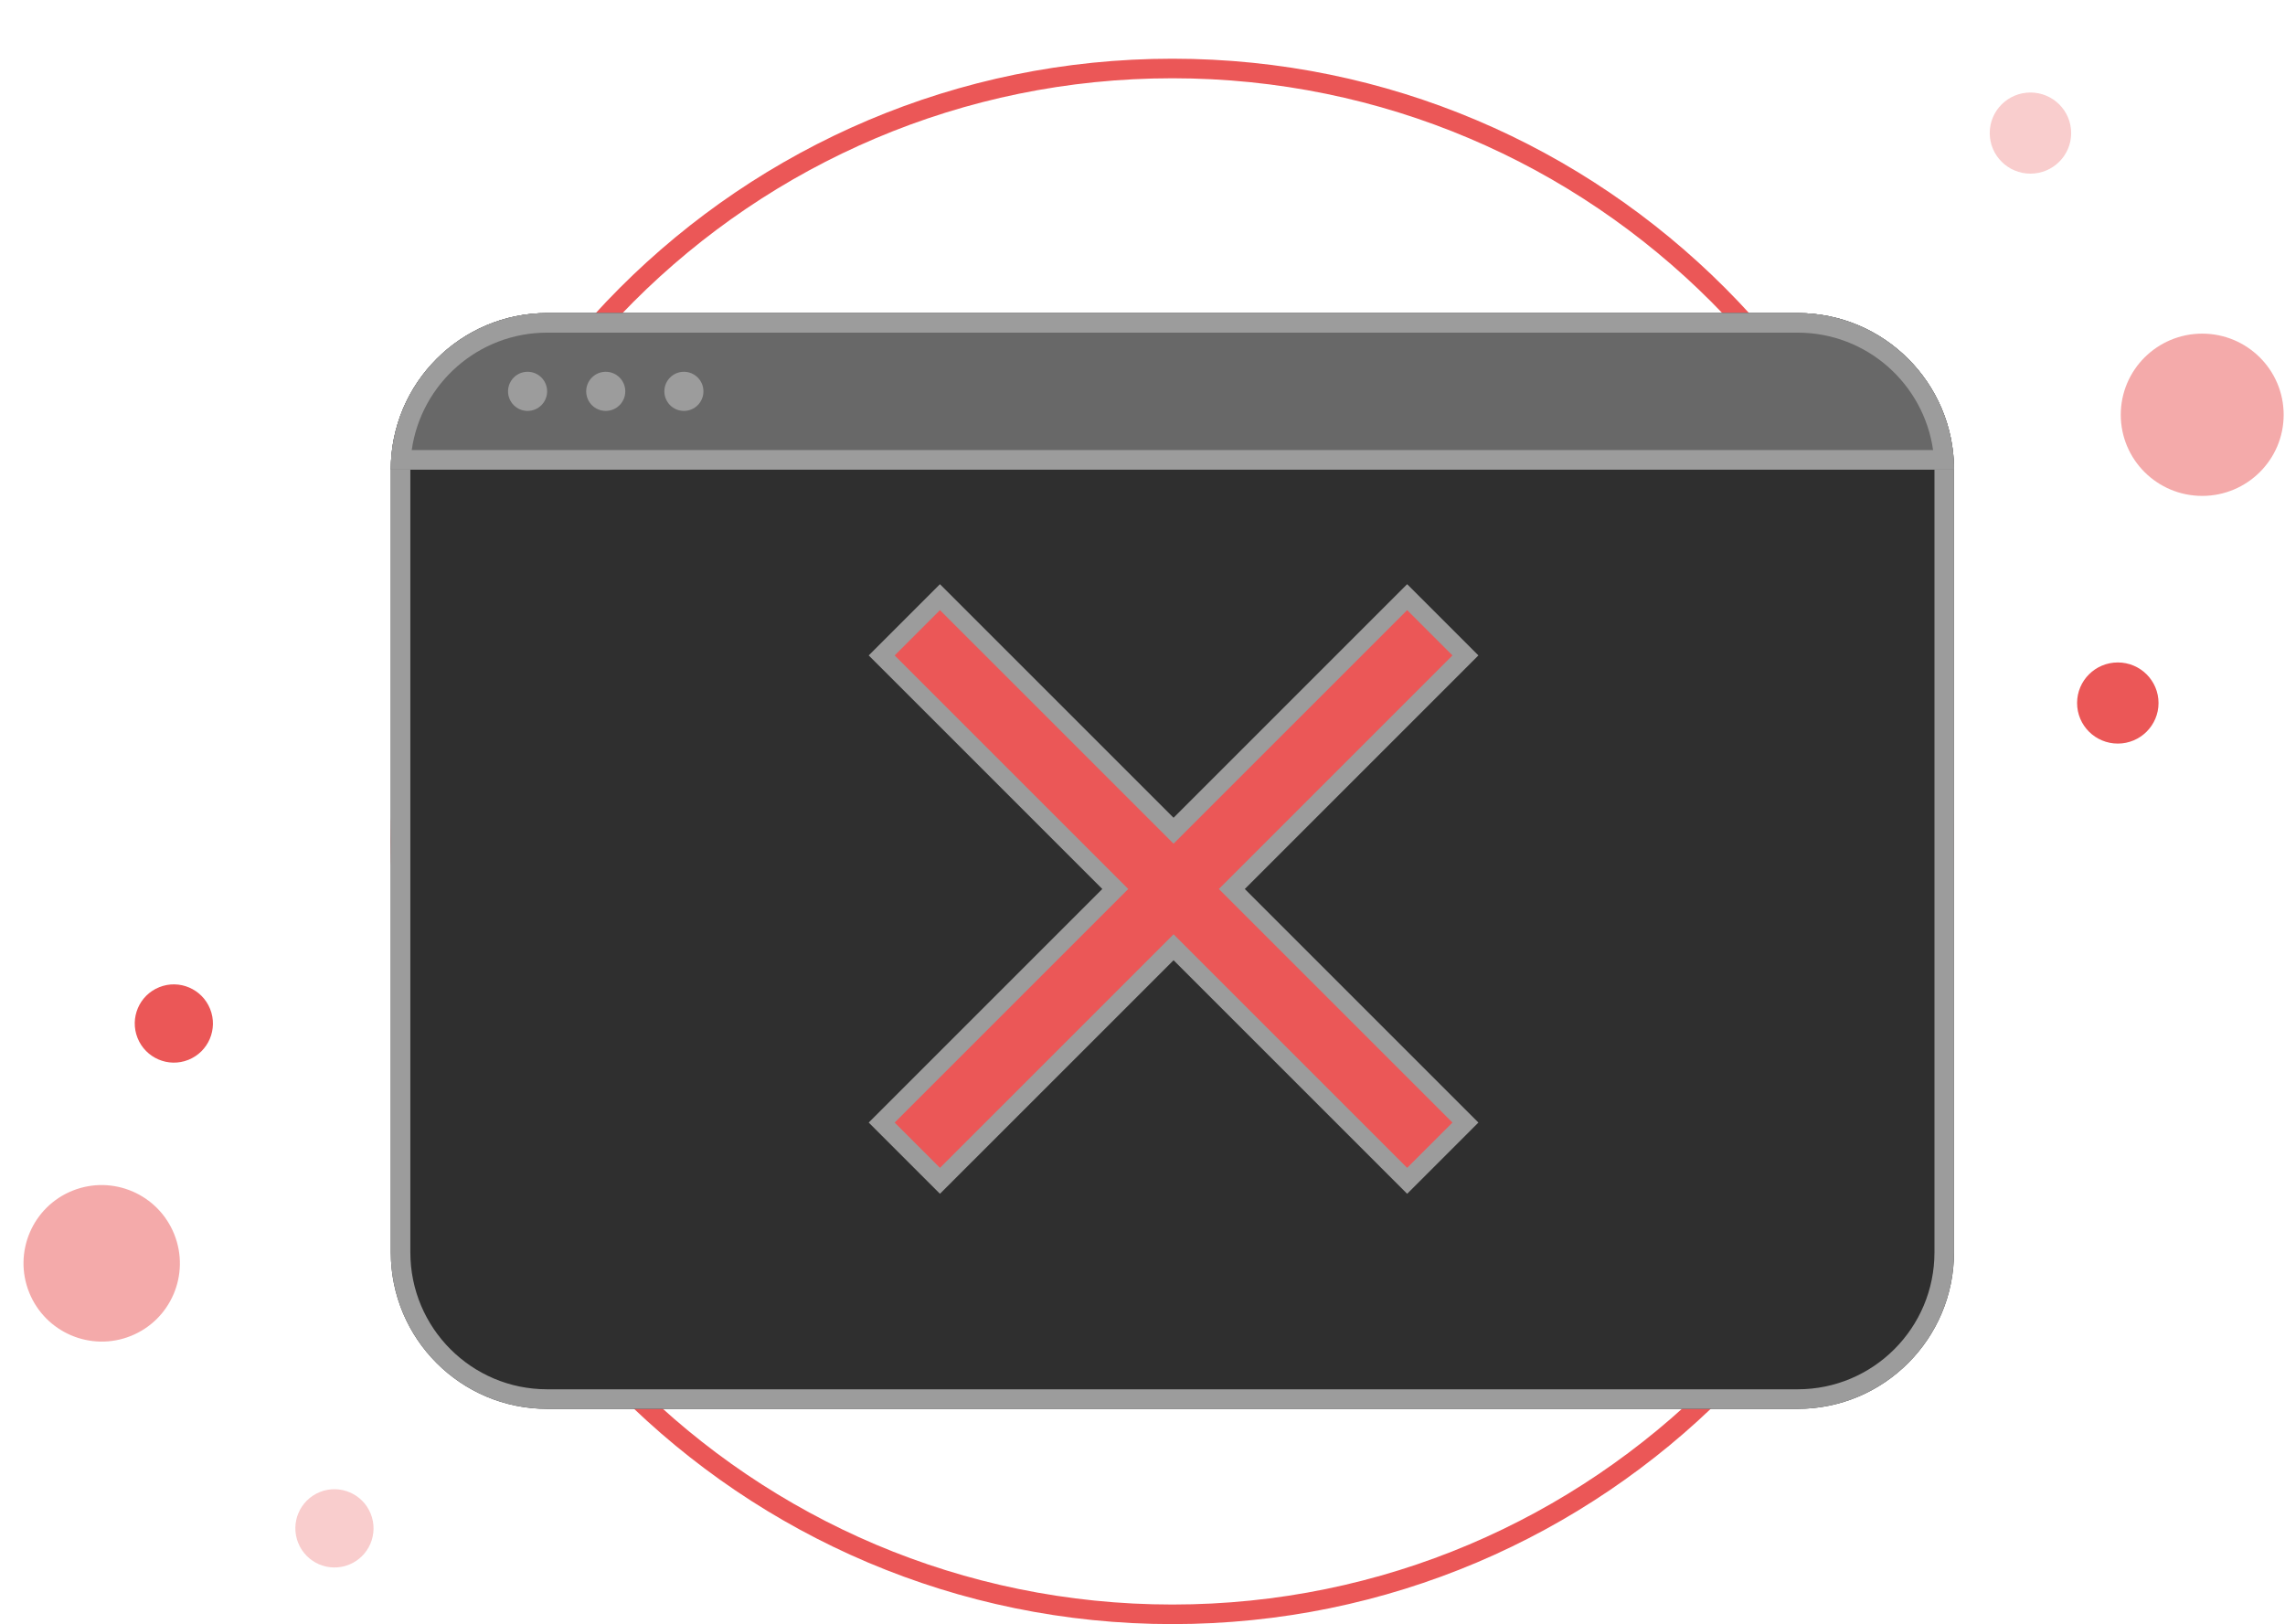 <svg width="249" height="177" viewBox="0 0 249 177" fill="none" xmlns="http://www.w3.org/2000/svg">
<path fill-rule="evenodd" clip-rule="evenodd" d="M127.759 174.867C173.622 174.867 210.802 137.632 210.802 91.699C210.802 45.766 173.622 8.53 127.759 8.53C81.895 8.53 44.716 45.766 44.716 91.699C44.716 137.632 81.895 174.867 127.759 174.867ZM127.759 177C174.798 177 212.931 138.809 212.931 91.699C212.931 44.588 174.798 6.398 127.759 6.398C80.719 6.398 42.586 44.588 42.586 91.699C42.586 138.809 80.719 177 127.759 177Z" fill="#EB5757"/>
<path d="M42.586 51.181C42.586 41.759 50.213 34.12 59.621 34.12H195.897C205.305 34.12 212.931 41.759 212.931 51.181V136.482C212.931 145.904 205.305 153.542 195.897 153.542H59.621C50.213 153.542 42.586 145.904 42.586 136.482V51.181Z" fill="#2F2F2F"/>
<path fill-rule="evenodd" clip-rule="evenodd" d="M195.897 36.253H59.621C51.389 36.253 44.716 42.936 44.716 51.181V136.482C44.716 144.726 51.389 151.41 59.621 151.41H195.897C204.129 151.41 210.802 144.726 210.802 136.482V51.181C210.802 42.936 204.129 36.253 195.897 36.253ZM59.621 34.12C50.213 34.12 42.586 41.759 42.586 51.181V136.482C42.586 145.904 50.213 153.542 59.621 153.542H195.897C205.305 153.542 212.931 145.904 212.931 136.482V51.181C212.931 41.759 205.305 34.12 195.897 34.12H59.621Z" fill="#9C9C9C"/>
<path d="M42.586 51.181C42.586 41.759 50.213 34.12 59.621 34.12H195.897C205.305 34.12 212.931 41.759 212.931 51.181H42.586Z" fill="#686868"/>
<path fill-rule="evenodd" clip-rule="evenodd" d="M195.897 36.253H59.621C52.112 36.253 45.9 41.814 44.867 49.048H210.651C209.618 41.814 203.406 36.253 195.897 36.253ZM212.799 49.048C211.752 40.633 204.584 34.12 195.897 34.12H59.621C50.934 34.12 43.766 40.633 42.718 49.048C42.631 49.747 42.586 50.459 42.586 51.181H212.931C212.931 50.459 212.886 49.747 212.799 49.048Z" fill="#9C9C9C"/>
<path opacity="0.5" d="M3.178 140.855C1.423 136.483 3.539 131.518 7.904 129.765C12.269 128.013 17.231 130.136 18.986 134.508C20.742 138.88 18.626 143.845 14.261 145.597C9.895 147.35 4.934 145.227 3.178 140.855Z" fill="#EB5757"/>
<path opacity="0.3" d="M32.494 168.151C31.616 165.965 32.674 163.482 34.857 162.606C37.039 161.73 39.52 162.791 40.398 164.977C41.275 167.163 40.218 169.645 38.035 170.522C35.852 171.398 33.371 170.336 32.494 168.151Z" fill="#EB5757"/>
<path d="M59.621 42.651C59.621 43.828 58.668 44.783 57.492 44.783C56.316 44.783 55.362 43.828 55.362 42.651C55.362 41.473 56.316 40.518 57.492 40.518C58.668 40.518 59.621 41.473 59.621 42.651Z" fill="#9C9C9C"/>
<path d="M68.138 42.651C68.138 43.828 67.185 44.783 66.009 44.783C64.833 44.783 63.879 43.828 63.879 42.651C63.879 41.473 64.833 40.518 66.009 40.518C67.185 40.518 68.138 41.473 68.138 42.651Z" fill="#9C9C9C"/>
<path d="M76.655 42.651C76.655 43.828 75.702 44.783 74.526 44.783C73.35 44.783 72.397 43.828 72.397 42.651C72.397 41.473 73.35 40.518 74.526 40.518C75.702 40.518 76.655 41.473 76.655 42.651Z" fill="#9C9C9C"/>
<path d="M14.992 113.131C14.115 110.945 15.172 108.463 17.355 107.587C19.538 106.71 22.019 107.772 22.896 109.958C23.774 112.144 22.716 114.626 20.533 115.503C18.351 116.379 15.87 115.317 14.992 113.131Z" fill="#EB5757"/>
<path d="M235.218 76.617C235.218 79.058 233.231 81.038 230.781 81.038C228.33 81.038 226.343 79.058 226.343 76.617C226.343 74.175 228.33 72.196 230.781 72.196C233.231 72.196 235.218 74.175 235.218 76.617Z" fill="#EB5757"/>
<path opacity="0.3" d="M225.699 14.503C225.699 16.945 223.712 18.924 221.261 18.924C218.811 18.924 216.824 16.945 216.824 14.503C216.824 12.062 218.811 10.082 221.261 10.082C223.712 10.082 225.699 12.062 225.699 14.503Z" fill="#EB5757"/>
<path opacity="0.5" d="M248.854 45.203C248.854 50.087 244.88 54.045 239.978 54.045C235.076 54.045 231.103 50.087 231.103 45.203C231.103 40.32 235.076 36.361 239.978 36.361C244.88 36.361 248.854 40.32 248.854 45.203Z" fill="#EB5757"/>
<path d="M103.136 65.787L102.429 65.08L101.722 65.787L96.787 70.722L96.079 71.43L96.787 72.137L121.535 96.885L96.787 121.633L96.079 122.34L96.787 123.048L101.722 127.983L102.429 128.69L103.136 127.983L127.885 103.235L152.633 127.983L153.34 128.69L154.047 127.983L158.983 123.048L159.69 122.34L158.983 121.633L134.235 96.885L158.983 72.137L159.69 71.43L158.983 70.722L154.047 65.787L153.34 65.08L152.633 65.787L127.885 90.535L103.136 65.787Z" fill="#EB5757" stroke="#9C9C9C" stroke-width="2"/>
</svg>

